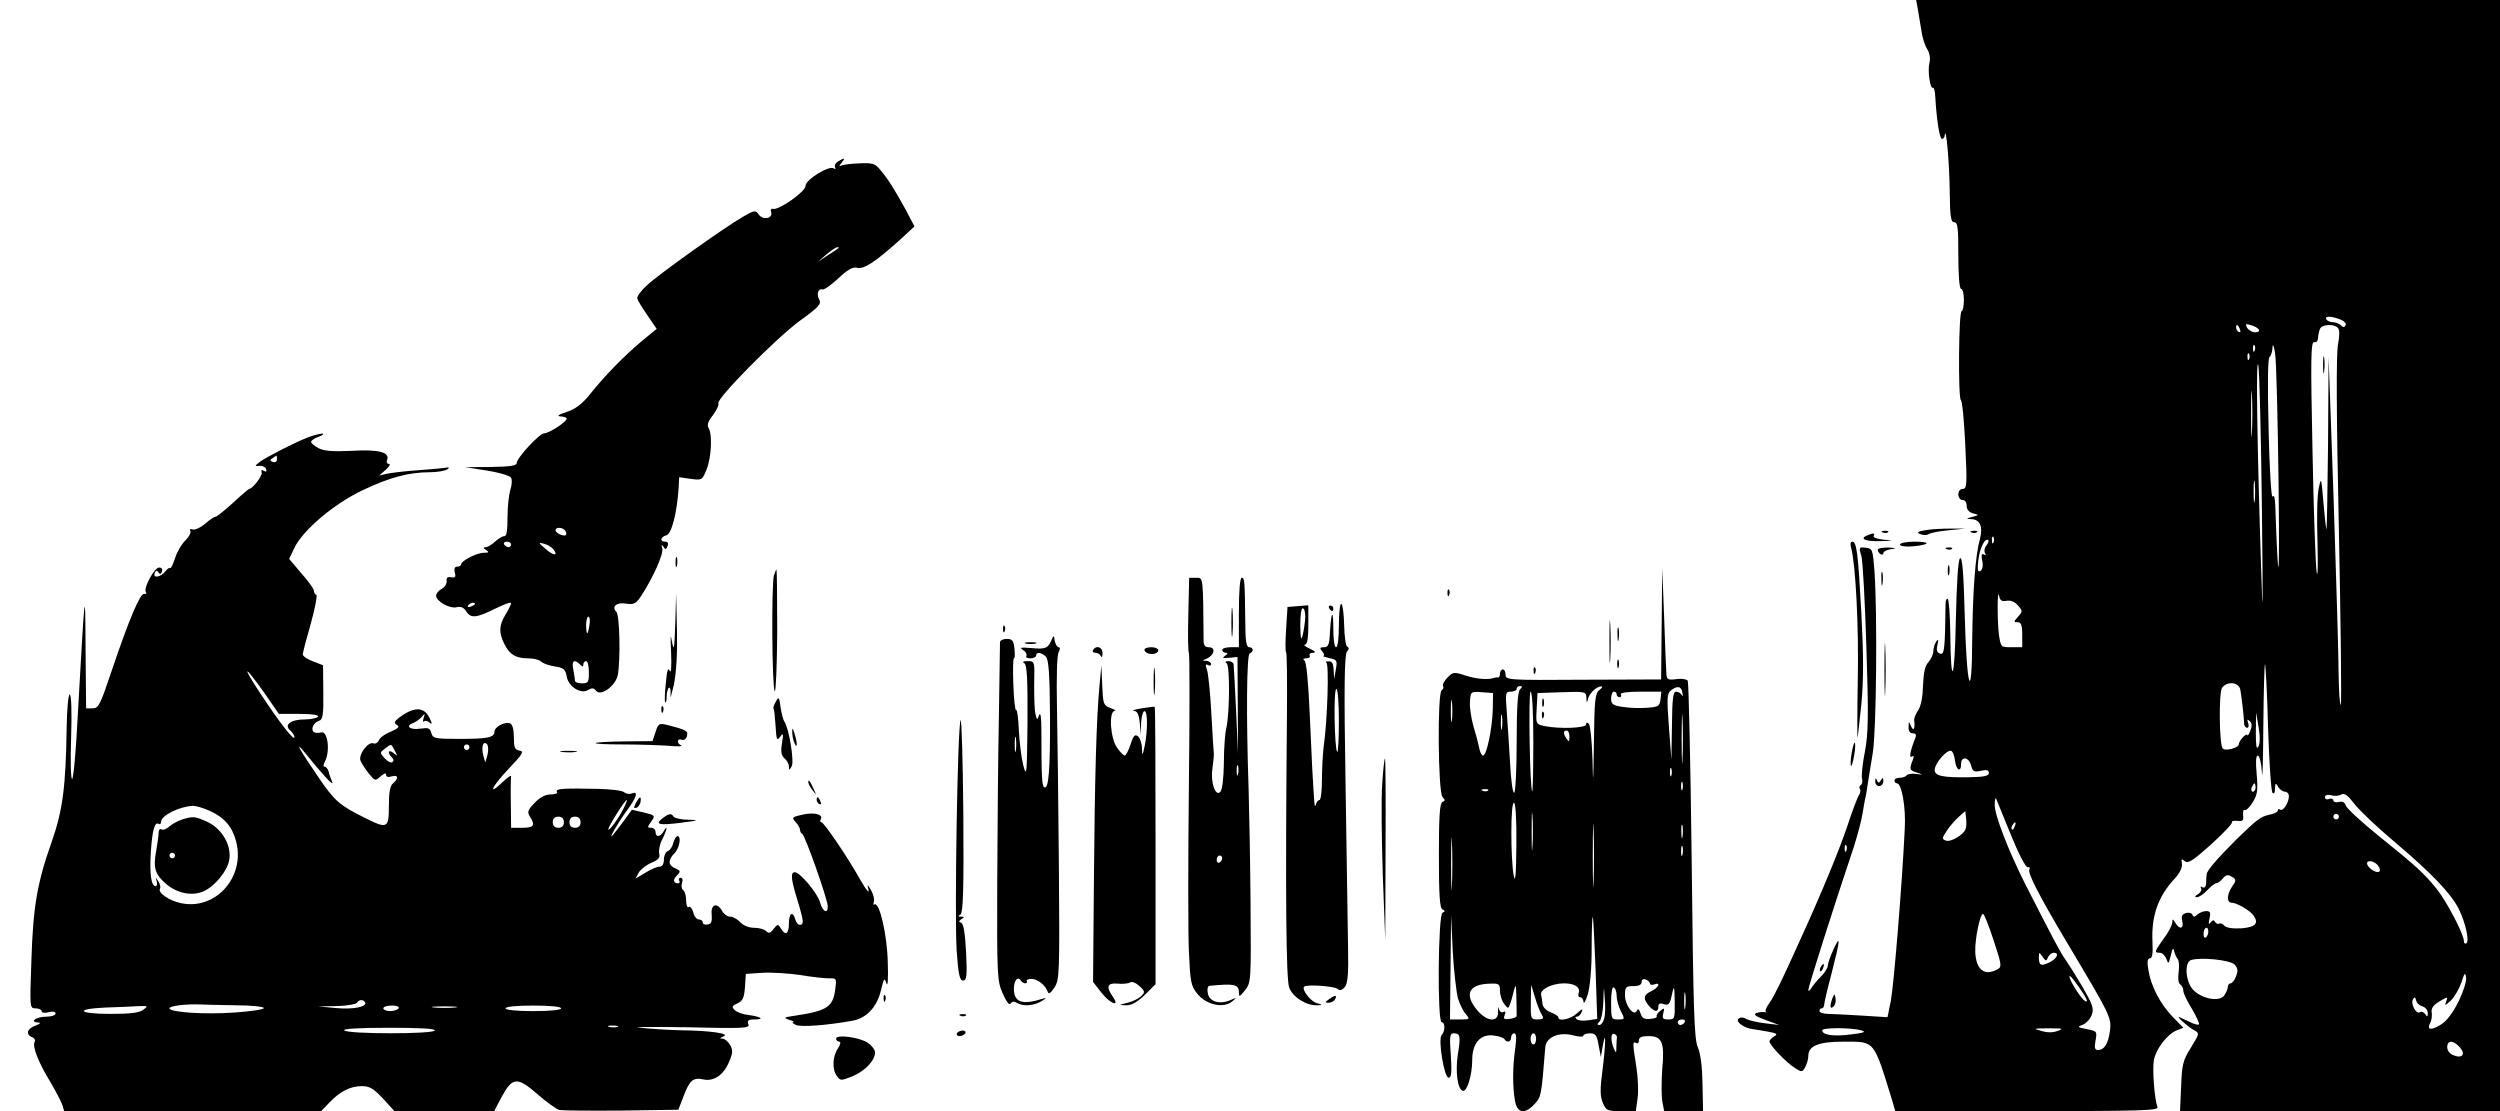 <?xml version="1.0" standalone="no"?>
<!DOCTYPE svg PUBLIC "-//W3C//DTD SVG 20010904//EN"
 "http://www.w3.org/TR/2001/REC-SVG-20010904/DTD/svg10.dtd">
<svg version="1.0" xmlns="http://www.w3.org/2000/svg"
 width="900pt" height="400pt" viewBox="0 0 900 400"
 preserveAspectRatio="xMidYMid meet">

<g transform="translate(0,400) scale(0.1,-0.1)"
fill="#000000" stroke="none">
<path d="M6904 3968 c3 -18 9 -53 13 -78 3 -25 13 -55 21 -67 9 -14 12 -33 8
-49 -7 -28 2 -96 13 -90 3 2 7 -12 8 -32 5 -88 16 -152 24 -152 5 0 10 6 10
13 5 39 17 -105 18 -200 1 -93 4 -113 16 -113 13 0 15 -20 15 -120 0 -73 4
-120 10 -120 6 0 10 -18 10 -40 0 -22 -4 -40 -8 -40 -11 0 -13 -313 -3 -320 5
-3 12 -76 16 -162 7 -142 6 -158 -9 -158 -9 0 -16 -8 -16 -20 0 -11 7 -20 15
-20 9 0 15 -9 15 -21 0 -13 8 -23 23 -27 22 -6 22 -6 -3 -13 -23 -6 -23 -7 -3
-8 31 -1 42 -27 31 -70 -17 -61 -26 -188 -28 -361 -1 -240 -20 -182 -27 86 -4
153 -9 212 -17 204 -7 -7 -12 -90 -15 -223 -4 -219 -18 -251 -20 -45 -1 64 -5
119 -9 122 -4 2 -8 -5 -8 -17 -2 -164 -4 -186 -20 -180 -11 4 -14 13 -9 32 4
19 3 22 -5 11 -5 -8 -10 -24 -10 -34 0 -11 -8 -28 -17 -39 -13 -13 -18 -38
-20 -83 -1 -41 -7 -74 -17 -90 -9 -13 -16 -30 -15 -37 4 -29 -2 -42 -11 -22
-8 19 -9 19 -9 -2 -1 -15 5 -23 15 -23 11 0 14 -5 9 -17 -18 -45 -23 -73 -13
-67 8 5 9 1 4 -12 -13 -33 -12 -37 14 -45 24 -8 24 -9 -3 -5 -15 2 -30 -1 -33
-5 -3 -5 -14 -9 -25 -9 -10 0 -19 -4 -19 -10 0 -5 4 -10 9 -10 17 0 33 -88 28
-166 -10 -208 -40 -565 -50 -617 l-12 -59 -95 6 c-52 3 -107 6 -122 6 -16 1
-28 5 -28 10 0 6 4 10 8 10 5 0 9 6 9 13 0 6 12 58 27 114 31 121 33 143 6 84
-11 -24 -20 -50 -20 -58 0 -7 -11 -25 -24 -38 -14 -14 -30 -33 -35 -42 -6 -10
-11 -13 -11 -6 0 10 90 295 165 518 12 39 26 90 30 115 4 25 9 54 12 65 2 11
6 34 8 50 3 17 10 64 17 105 13 77 17 501 6 655 -6 77 -7 80 -31 83 -25 3 -26
2 -16 -30 5 -18 13 -166 18 -328 8 -248 7 -308 -5 -374 -9 -44 -13 -88 -11
-98 3 -10 1 -21 -4 -24 -5 -3 -7 -10 -3 -15 3 -5 1 -15 -4 -22 -5 -7 -24 -57
-42 -112 -27 -81 -91 -237 -170 -410 -64 -142 -92 -200 -109 -224 -12 -16 -18
-31 -14 -34 5 -2 2 -2 -4 -1 -7 2 -21 0 -30 -3 -12 -5 -3 -12 33 -25 l49 -18
-50 6 c-27 3 -58 10 -69 16 -12 7 -22 6 -28 0 -11 -11 23 -34 52 -37 8 -1 33
-5 55 -9 32 -6 36 -9 22 -17 -9 -6 -17 -14 -17 -18 0 -13 61 -77 92 -96 25
-16 27 -15 37 4 6 11 11 29 11 40 0 36 37 51 127 51 114 0 107 8 175 -212 l11
-38 475 0 c407 0 473 2 469 14 -11 29 -19 136 -13 170 8 41 49 94 83 107 l23
9 -39 40 c-44 46 -78 110 -87 169 -5 29 -3 41 6 41 8 0 11 17 9 57 -5 95 20
166 80 230 19 21 28 41 26 54 -3 17 -2 19 10 9 12 -10 29 1 95 60 44 40 78 76
75 80 -2 4 6 6 19 5 20 -3 24 1 21 21 -1 13 2 21 6 18 5 -3 18 10 29 28 17 28
19 43 14 101 -4 45 -3 67 4 67 6 0 13 -27 15 -62 2 -35 4 40 5 166 1 126 4
227 6 225 2 -2 8 -105 11 -229 4 -124 11 -229 16 -234 5 -6 9 0 9 15 1 21 2
22 11 7 5 -10 17 -18 24 -18 8 0 15 -7 15 -16 0 -23 -20 -55 -31 -49 -5 4 -9
2 -9 -3 0 -5 -13 -12 -30 -15 -32 -7 -45 -17 -118 -88 -70 -70 -107 -113 -108
-126 -1 -7 -2 -22 -2 -34 -1 -12 -6 -17 -14 -13 -6 4 -8 3 -4 -4 3 -6 -2 -15
-11 -21 -12 -7 -14 -10 -4 -11 7 0 24 11 37 25 13 14 27 25 32 25 5 0 15 7 22
15 14 17 20 18 39 6 11 -7 11 -13 -3 -32 -20 -30 -21 -59 -1 -59 17 0 65 -28
77 -45 21 -29 8 -43 -43 -47 -32 -2 -54 2 -61 9 -6 7 -14 11 -18 8 -5 -3 -12
0 -16 6 -4 8 -9 7 -16 -2 -7 -10 -8 -5 -4 13 5 23 3 28 -12 28 -10 0 -24 -6
-31 -12 -10 -10 -15 -10 -18 -2 -2 7 -13 10 -23 7 -15 -4 -18 -11 -14 -29 7
-28 -10 -32 -25 -6 -9 15 -10 15 -11 1 0 -9 -13 -35 -30 -57 -34 -48 -36 -52
-15 -52 9 0 19 -10 24 -22 7 -20 8 -19 16 13 6 26 9 29 12 14 3 -11 9 -24 13
-28 4 -5 6 -26 3 -47 -3 -22 -1 -40 6 -44 6 -4 11 -14 11 -23 0 -9 14 -38 31
-65 16 -28 28 -53 25 -56 -3 -3 -18 1 -33 9 -16 7 -32 15 -37 17 -17 8 33 -37
53 -47 20 -11 19 -12 -12 -63 -29 -46 -32 -61 -35 -140 l-4 -88 576 0 576 0 0
2000 0 2000 -1051 0 -1051 0 6 -32z m1521 -1118 c15 -6 23 -15 19 -21 -4 -8
-9 -8 -17 0 -6 6 -19 11 -28 11 -10 0 -21 5 -24 10 -8 13 16 13 50 0z m-293
-42 c-11 -11 -39 0 -45 17 -4 10 0 10 24 2 16 -6 25 -15 21 -19z m-68 6 c3 -8
2 -12 -4 -9 -6 3 -10 10 -10 16 0 14 7 11 14 -7z m352 6 c7 -7 7 -26 1 -59 -7
-33 -6 -250 3 -670 7 -342 10 -624 7 -628 -4 -3 -7 47 -8 113 0 65 -9 349 -18
629 l-18 510 -2 -315 c-2 -173 -4 -310 -6 -305 -2 6 -7 51 -11 100 -7 85 -8
88 -16 50 -6 -22 -8 -110 -5 -195 2 -86 1 -135 -3 -110 -4 25 -11 222 -15 438
-7 334 -6 393 6 390 8 -2 14 5 14 17 1 11 4 26 8 33 10 15 49 16 63 2z m-213
-570 c4 -359 -1 -390 -12 -70 -1 28 -4 40 -10 32 -4 -7 -11 101 -14 240 -4
162 -3 256 3 262 6 6 11 21 11 36 1 14 5 6 9 -20 5 -25 10 -241 13 -480z m-86
488 c-3 -8 -6 -5 -6 6 -1 11 2 17 5 13 3 -3 4 -12 1 -19z m-20 -30 c-3 -8 -6
-5 -6 6 -1 11 2 17 5 13 3 -3 4 -12 1 -19z m46 -548 c4 -340 3 -410 -2 -235
-16 484 -20 800 -11 760 4 -22 10 -258 13 -525z m-36 283 c-2 -38 -3 -7 -3 67
0 74 1 105 3 68 2 -38 2 -98 0 -135z m10 -245 c-2 -18 -4 -4 -4 32 0 36 2 50
4 33 2 -18 2 -48 0 -65z m-940 -150 c-3 -8 -6 -5 -6 6 -1 11 2 17 5 13 3 -3 4
-12 1 -19z m-26 -12 c-7 -8 -9 -21 -5 -27 4 -8 3 -9 -4 -5 -8 5 -10 -2 -6 -22
4 -19 1 -32 -6 -37 -10 -6 -12 3 -8 38 5 44 25 84 36 72 3 -2 -1 -11 -7 -19z
m72 -199 c14 3 30 -3 41 -16 18 -20 18 -22 1 -41 -16 -18 -16 -20 -2 -20 13 0
17 -10 17 -45 l0 -45 -39 0 c-38 0 -38 0 -45 46 -6 50 -6 173 1 138 3 -16 10
-20 26 -17z m842 -319 c4 -21 13 -94 14 -125 1 -7 5 -13 11 -13 5 0 7 8 3 18
-4 13 -3 14 6 6 8 -7 9 -18 2 -35 -5 -13 -10 -20 -10 -16 -1 12 -31 -19 -31
-32 0 -13 -48 -26 -58 -16 -13 13 -15 205 -2 220 20 24 59 19 65 -7z m65 -206
c-7 -12 -9 3 -9 53 l1 70 9 -53 c6 -34 5 -60 -1 -70z m-1092 -50 c4 -35 22
-45 22 -12 0 29 28 25 36 -6 6 -22 10 -24 35 -19 21 5 29 3 29 -8 0 -10 -17
-14 -67 -15 -102 -2 -130 5 -128 28 2 24 44 72 59 67 6 -2 12 -18 14 -35z
m1082 -97 c0 -8 -4 -15 -10 -15 -5 0 -7 7 -4 15 4 8 8 15 10 15 2 0 4 -7 4
-15z m503 -198 c129 -109 199 -182 228 -238 24 -48 40 -117 28 -125 -5 -3 -9
1 -9 8 0 25 -62 143 -98 188 -48 59 -75 83 -209 191 -62 50 -115 99 -118 109
-4 12 -12 16 -25 13 -11 -3 -20 0 -20 6 0 5 -7 8 -15 5 -8 -4 -15 -1 -15 6 0
8 8 10 23 7 12 -4 29 -2 36 3 11 6 23 -3 47 -34 17 -23 84 -86 147 -139z
m-1384 28 c28 -69 54 -119 61 -117 6 1 9 -2 6 -7 -8 -12 30 -87 135 -264 156
-261 161 -271 155 -317 -6 -46 -20 -70 -43 -70 -12 0 -14 8 -9 34 6 33 5 34
-31 41 -35 7 -36 8 -15 16 12 5 27 20 32 35 9 23 4 37 -34 103 -25 42 -52 85
-60 96 -15 19 -43 72 -144 270 -62 123 -112 252 -111 288 0 17 3 28 5 22 2 -5
26 -64 53 -130z m-163 20 c-8 -21 -54 -48 -71 -41 -14 5 -14 9 2 33 10 16 29
38 43 51 l25 22 3 -26 c2 -14 1 -32 -2 -39z m1344 45 c0 -5 -4 -10 -10 -10 -5
0 -10 5 -10 10 0 6 5 10 10 10 6 0 10 -4 10 -10z m-1167 -35 c-3 -9 -8 -14
-10 -11 -3 3 -2 9 2 15 9 16 15 13 8 -4z m-606 -87 c-3 -8 -6 -5 -6 6 -1 11 2
17 5 13 3 -3 4 -12 1 -19z m1913 -53 c7 -9 10 -19 6 -22 -8 -9 -38 9 -44 25
-5 17 23 15 38 -3z m-1383 -270 c30 -91 30 -96 13 -105 -46 -25 -76 -1 -79 62
-2 46 17 138 28 138 4 0 21 -43 38 -95z m773 31 c0 -8 -4 -17 -9 -21 -6 -3 -9
4 -8 15 1 23 17 28 17 6z m-577 -92 c4 9 13 16 21 16 22 0 10 -23 -19 -36 -28
-13 -35 -9 -35 20 0 19 1 19 13 2 12 -17 14 -17 20 -2z m671 -26 c12 -13 14
-22 6 -42 -5 -14 -14 -26 -20 -26 -5 0 -10 -6 -10 -13 0 -7 -6 -21 -13 -31
-17 -23 -76 -13 -109 18 -30 27 -36 102 -10 110 37 11 139 0 156 -16z m807
-133 c-20 -40 -43 -71 -63 -83 -36 -23 -53 -20 -39 6 5 9 7 26 5 38 -2 14 6
26 28 39 31 18 31 18 24 -1 -6 -16 -4 -15 17 4 13 13 30 42 38 65 11 35 14 38
17 18 2 -13 -10 -51 -27 -86z m-1348 23 c12 -20 13 -26 4 -22 -13 5 -57 74
-57 89 0 9 27 -26 53 -67z m1218 -41 c10 -3 19 -13 19 -24 0 -14 -2 -15 -9 -4
-5 7 -14 11 -19 7 -14 -9 -35 31 -25 47 5 9 8 8 11 -4 2 -10 12 -19 23 -22z
m-2021 -86 c20 -6 12 -9 -37 -15 -63 -8 -103 -2 -103 15 0 10 103 10 140 0z
m708 -2 c-17 -7 -38 -7 -60 0 -30 8 -28 9 27 9 50 0 56 -1 33 -9z m1447 -59
c23 -25 9 -42 -22 -29 -14 5 -23 17 -23 29 0 26 22 26 45 0z"/>
<path d="M8363 2685 c0 -27 2 -38 4 -22 2 15 2 37 0 50 -2 12 -4 0 -4 -28z"/>
<path d="M3017 3419 c-9 -6 -14 -15 -11 -21 4 -7 2 -8 -5 -4 -17 11 -101 -41
-101 -63 0 -21 -96 -88 -117 -83 -7 2 -10 -3 -7 -11 8 -23 -28 -31 -44 -10
-12 17 -15 17 -55 -6 -70 -40 -309 -211 -348 -248 -21 -19 -36 -40 -35 -47 1
-6 17 -33 36 -60 l34 -50 -55 -45 c-67 -57 -132 -124 -184 -189 -29 -36 -52
-54 -85 -65 -30 -10 -37 -15 -22 -16 12 -1 22 -4 22 -8 0 -12 -64 -53 -81 -53
-17 0 -99 -89 -99 -107 0 -10 -26 -13 -92 -14 l-93 -1 78 -12 c43 -7 82 -18
87 -26 4 -7 3 -27 -3 -44 -5 -17 -10 -61 -10 -98 0 -46 -3 -68 -11 -68 -7 0
-22 -9 -34 -20 -12 -11 -27 -20 -34 -20 -9 0 -9 -3 2 -10 12 -8 10 -10 -8 -10
-26 0 -82 -29 -82 -42 0 -4 -6 -8 -14 -8 -9 0 -12 -7 -9 -21 5 -16 2 -20 -13
-17 -13 2 -18 -2 -16 -14 1 -9 -7 -22 -18 -28 -11 -6 -20 -17 -20 -24 0 -21
49 -48 74 -42 15 4 25 -1 34 -14 16 -27 37 -25 105 9 31 15 57 25 57 20 0 -5
-9 -23 -20 -41 -24 -40 -25 -65 -4 -107 19 -38 41 -51 86 -51 19 0 39 -5 45
-11 7 -7 29 -15 50 -18 32 -5 39 -11 43 -36 6 -37 51 -65 77 -49 14 8 20 8 28
-2 16 -23 71 16 79 56 10 54 7 215 -5 227 -19 19 1 36 35 30 27 -4 35 -1 53
26 44 67 83 154 77 173 -4 14 -3 15 4 6 7 -11 10 -11 15 2 4 10 1 16 -8 16
-21 0 -18 17 4 23 19 5 38 81 44 170 l2 39 42 -6 c40 -5 41 -5 57 35 17 43 21
125 7 148 -7 10 -2 25 16 47 13 18 22 37 19 42 -9 15 206 233 293 297 69 50
79 61 70 77 -11 20 -3 41 12 36 6 -2 31 16 57 40 34 32 52 42 68 38 24 -6 65
21 153 100 l53 49 -31 59 c-41 74 -59 104 -89 141 -22 27 -29 29 -79 27 -30
-1 -60 -5 -67 -9 -6 -4 -5 1 3 10 15 19 13 21 -12 6z m2 -312 c-2 -2 -20 -14
-39 -26 l-35 -23 30 26 c17 14 34 26 39 26 5 0 7 -1 5 -3z m-984 -1018 c4 -6
5 -12 2 -15 -7 -7 -37 7 -37 17 0 13 27 11 35 -2z m-195 -49 c0 -5 -4 -10 -9
-10 -6 0 -13 5 -16 10 -3 6 1 10 9 10 9 0 16 -4 16 -10z m151 -16 c21 -26 2
-26 -27 0 -26 22 -27 24 -7 19 12 -3 28 -12 34 -19z m-281 -198 c0 -2 -7 -7
-16 -10 -8 -3 -12 -2 -9 4 6 10 25 14 25 6z m412 -76 c-2 -16 -6 -30 -8 -30
-2 0 -4 14 -4 30 0 17 4 30 8 30 5 0 7 -13 4 -30z m-34 -142 c9 -9 12 -9 12 0
0 7 5 12 10 12 6 0 10 -18 10 -40 0 -36 -2 -40 -25 -40 -14 0 -25 4 -25 9 0 5
-3 23 -6 40 -7 32 3 40 24 19z"/>
<path d="M1110 2426 c-45 -17 -149 -70 -175 -89 -19 -15 -19 -15 -1 -14 10 1
21 -4 24 -12 3 -9 0 -11 -8 -6 -8 5 -11 3 -8 -6 4 -11 -33 -59 -45 -59 -2 0
-28 -22 -58 -50 -30 -27 -58 -50 -63 -50 -4 0 -22 -11 -38 -26 -17 -14 -37
-23 -45 -20 -8 3 -11 1 -8 -5 4 -5 -4 -21 -17 -34 -14 -13 -31 -42 -38 -65 -7
-22 -15 -38 -18 -35 -3 2 -10 -3 -17 -12 -16 -21 -46 -26 -38 -6 4 10 8 11 13
3 5 -8 9 -8 13 2 3 9 -1 15 -10 15 -17 0 -57 -73 -48 -88 4 -5 1 -8 -6 -7 -14
4 -55 -93 -116 -274 -42 -125 -48 -138 -69 -138 l-24 0 -2 213 c-1 237 -2 227
-28 -238 -6 -121 -15 -224 -20 -229 -5 -5 -7 62 -4 148 3 93 1 156 -5 156 -5
0 -10 -53 -11 -117 -3 -214 -14 -299 -53 -411 -53 -149 -68 -236 -74 -430 -6
-171 -6 -172 15 -172 12 0 22 -5 22 -10 0 -6 11 -8 25 -4 15 4 25 2 25 -5 0
-6 -15 -11 -34 -11 -35 0 -62 -19 -29 -21 12 0 9 -4 -9 -11 -31 -11 -37 -32
-12 -42 8 -3 12 -10 9 -16 -10 -16 13 -74 55 -143 20 -34 40 -72 44 -84 l7
-23 463 0 462 0 30 31 c38 40 75 59 117 59 28 0 42 -9 76 -45 l41 -45 180 0
179 0 28 53 c38 70 56 71 129 7 32 -28 67 -53 78 -56 12 -2 113 -3 225 -2
l203 3 19 49 c22 58 34 68 72 60 37 -8 73 17 92 64 13 30 14 41 4 59 -7 13
-19 23 -28 24 -12 0 -11 2 4 8 25 10 -48 21 -154 22 -42 1 -107 5 -146 9 -38
3 35 4 163 2 214 -5 232 -4 226 11 -5 13 0 17 22 17 38 0 24 10 -21 16 -20 2
-43 10 -50 18 -12 11 -10 15 10 24 19 9 24 20 27 59 l3 47 60 4 c33 2 94 -2
135 -8 41 -7 88 -12 104 -12 28 1 28 -1 23 -39 -8 -64 -30 -78 -142 -95 -43
-6 -46 -8 -25 -15 14 -4 21 -8 15 -9 -5 -1 0 -5 11 -10 19 -8 112 -1 201 15
52 9 89 48 104 108 11 46 13 49 20 27 5 -15 7 17 5 75 -2 99 -30 220 -48 209
-4 -3 -5 2 -2 10 3 8 -2 27 -11 43 -9 15 -14 20 -11 11 9 -31 -2 -19 -30 30
-43 77 -128 202 -137 202 -4 0 -6 4 -3 9 12 18 -19 28 -62 19 -41 -9 -43 -11
-28 -27 9 -10 16 -22 16 -28 0 -6 4 -13 8 -15 10 -4 92 -237 92 -261 0 -29
-19 -19 -28 15 -10 34 -72 108 -91 108 -16 0 -13 -27 9 -98 11 -35 20 -70 20
-78 0 -21 -21 -17 -27 6 -9 32 -23 23 -23 -15 0 -38 -13 -45 -29 -17 -10 16
-12 16 -26 -2 -12 -16 -18 -17 -27 -8 -7 7 -26 12 -43 12 -19 0 -39 8 -50 20
-10 11 -26 20 -36 20 -10 0 -23 9 -29 20 -18 33 -42 25 -38 -12 2 -25 -1 -34
-14 -36 -10 -2 -18 1 -18 7 0 6 -6 11 -14 11 -8 0 -17 11 -20 25 -4 14 -11 23
-16 20 -6 -4 -10 7 -10 24 0 16 -5 33 -10 36 -6 4 -8 15 -5 26 4 11 2 19 -5
19 -6 0 -8 -4 -5 -10 3 -5 2 -10 -3 -10 -18 0 -21 13 -5 28 14 15 14 17 -6 26
-26 11 -27 30 -3 54 18 18 26 62 11 62 -5 0 -11 -11 -15 -24 -3 -14 -12 -27
-20 -30 -8 -3 -14 -17 -14 -31 0 -16 -6 -25 -16 -25 -9 0 -32 -10 -51 -22
l-35 -21 11 21 c7 12 27 28 46 36 26 11 32 19 28 34 -2 11 2 33 11 50 17 34
22 58 5 29 -12 -21 -29 -22 -29 -2 0 8 -7 15 -16 15 -14 0 -14 2 0 22 16 22
15 23 -26 33 l-43 10 -32 -44 c-18 -24 -36 -47 -39 -50 -14 -13 20 46 52 90
37 50 43 72 19 63 -8 -4 -21 -2 -28 4 -6 6 -48 11 -92 12 -125 3 -157 1 -150
-10 4 -6 -6 -10 -23 -10 -18 0 -38 -10 -57 -30 -25 -26 -28 -33 -17 -50 20
-32 14 -40 -28 -40 l-40 0 -1 88 c-1 48 0 92 1 97 1 6 -12 -3 -29 -19 -57 -55
-42 -19 19 45 52 55 58 64 40 67 -17 3 -20 11 -20 48 0 29 -5 46 -14 50 -19 7
-56 -13 -56 -30 0 -21 -24 -26 -127 -26 -88 0 -95 2 -100 21 -5 18 -11 20 -39
16 -37 -6 -57 9 -27 20 10 4 24 14 31 22 12 14 13 14 7 -4 -3 -11 -3 -16 1
-12 4 4 13 2 20 -4 10 -8 11 -6 1 15 -20 43 -57 43 -112 1 -16 -13 -17 -17 -6
-25 11 -6 5 -12 -22 -24 -21 -8 -40 -22 -43 -31 -4 -9 -13 -14 -20 -11 -19 7
-55 -41 -46 -63 4 -9 17 -30 30 -46 22 -27 23 -27 42 -10 13 11 20 14 20 6 0
-8 7 -10 20 -6 24 7 26 -7 5 -25 -11 -9 -15 -32 -15 -81 0 -81 -5 -84 -85 -44
-93 46 -110 61 -168 146 -66 96 -91 141 -50 90 65 -80 106 -125 99 -106 -5 11
-11 28 -13 38 -3 9 -9 17 -15 17 -5 0 -4 8 2 19 20 39 9 114 -15 104 -8 -2
-19 -2 -24 1 -14 9 -3 34 17 41 14 4 17 20 16 102 l-1 98 -36 14 c-20 7 -37
19 -37 25 0 6 13 56 29 111 15 55 24 102 20 103 -5 2 -9 9 -9 16 0 6 -20 34
-45 62 l-44 52 19 40 c31 64 142 158 245 207 96 46 166 65 243 65 26 0 54 5
62 10 11 7 7 9 -15 5 -16 -2 -64 -6 -105 -9 -41 -3 -86 -9 -100 -12 l-25 -6
24 21 c13 12 18 21 11 21 -7 0 -10 7 -6 15 10 27 -32 38 -128 32 -67 -3 -98
-1 -118 9 -16 8 -28 19 -28 23 0 5 12 14 28 19 15 6 20 10 12 11 -8 0 -31 -6
-50 -13z m-113 -80 c0 -8 -6 -12 -15 -9 -11 5 -11 7 0 14 7 5 13 9 14 9 0 0 1
-6 1 -14z m-45 -841 l52 -75 73 0 c47 0 72 -4 68 -10 -3 -5 -26 -10 -49 -10
-50 0 -75 -20 -51 -40 8 -7 15 -17 15 -24 0 -16 -54 53 -121 155 -71 107 -62
110 13 4z m803 -222 l-8 -28 -7 25 c-8 31 -1 55 13 41 5 -5 6 -21 2 -38z
m-334 15 c11 -21 11 -22 -4 -9 -19 15 -24 2 -6 -16 7 -7 7 -13 1 -17 -5 -3
-17 3 -27 14 -18 20 -18 21 1 35 24 18 21 19 35 -7z m269 12 c0 -5 -4 -10 -10
-10 -5 0 -10 5 -10 10 0 6 5 10 10 10 6 0 10 -4 10 -10z m554 -222 c-19 -38
-54 -84 -54 -73 0 10 60 105 66 105 3 0 -3 -15 -12 -32z m-1489 -7 c53 -24 81
-57 95 -110 34 -129 -75 -250 -200 -222 -44 10 -83 38 -74 52 3 5 0 17 -6 26
-11 17 -11 17 -6 1 3 -10 1 -18 -4 -18 -16 0 -22 46 -17 122 5 79 14 111 28
102 5 -3 9 1 9 8 0 22 66 55 115 57 11 0 38 -8 60 -18z m1275 -41 c0 -13 -7
-20 -20 -20 -13 0 -20 7 -20 20 0 13 7 20 20 20 13 0 20 -7 20 -20z m60 0 c0
-13 -7 -20 -20 -20 -13 0 -20 7 -20 20 0 13 7 20 20 20 13 0 20 -7 20 -20z
m-776 -648 c10 -16 -42 -27 -104 -21 l-65 6 67 1 c37 1 70 7 73 12 7 12 22 13
29 2z m-466 -11 c56 0 102 -5 102 -10 0 -5 -47 -12 -105 -16 -110 -8 -235 1
-235 15 0 9 61 16 110 14 14 -1 71 -2 128 -3z m-332 -16 c-14 -11 -47 -15
-118 -15 -119 0 -132 18 -15 23 45 1 98 4 117 5 33 1 34 0 16 -13z m919 5 c-3
-5 -17 -10 -31 -10 -13 0 -24 5 -24 10 0 6 14 10 31 10 17 0 28 -4 24 -10z
m203 3 c-21 -2 -55 -2 -75 0 -21 2 -4 4 37 4 41 0 58 -2 38 -4z m382 -3 c0 -6
-40 -10 -100 -10 -60 0 -100 4 -100 10 0 6 40 10 100 10 60 0 100 -4 100 -10z
m203 -67 c-7 -2 -21 -2 -30 0 -10 3 -4 5 12 5 17 0 24 -2 18 -5z m-658 -13
c-8 -13 -305 -13 -325 0 -10 6 43 10 158 10 113 0 171 -3 167 -10z"/>
<path d="M656 1050 c-15 -5 -36 -16 -46 -25 -11 -10 -23 -14 -29 -11 -5 4 -10
-2 -10 -11 0 -10 -4 -40 -9 -68 -11 -60 -4 -83 37 -118 39 -33 91 -43 131 -27
41 17 88 73 95 113 10 52 -25 113 -78 138 -47 21 -50 21 -91 9z m-26 -130 c0
-5 -4 -10 -10 -10 -5 0 -10 5 -10 10 0 6 5 10 10 10 6 0 10 -4 10 -10z"/>
<path d="M6930 2091 c-28 -5 -31 -8 -17 -14 11 -4 24 -4 30 0 7 5 39 11 72 14
l60 6 -55 0 c-30 0 -71 -2 -90 -6z"/>
<path d="M6778 2083 c7 -3 16 -2 19 1 4 3 -2 6 -13 5 -11 0 -14 -3 -6 -6z"/>
<path d="M7098 2083 c7 -3 16 -2 19 1 4 3 -2 6 -13 5 -11 0 -14 -3 -6 -6z"/>
<path d="M6723 2073 c-31 -12 -8 -23 45 -21 50 1 52 2 14 5 -23 2 -40 8 -37
14 7 10 -2 11 -22 2z"/>
<path d="M6664 2028 c16 -57 28 -282 24 -475 -2 -116 -2 -211 -1 -209 1 1 7
56 14 122 8 87 8 173 0 324 -12 222 -17 260 -33 260 -6 0 -8 -10 -4 -22z"/>
<path d="M6840 2040 c0 -6 18 -9 45 -7 64 6 68 17 7 17 -29 0 -52 -5 -52 -10z"/>
<path d="M6760 2021 c0 -6 5 -13 10 -16 6 -3 10 -2 10 4 0 5 12 12 28 14 22 3
20 4 -10 6 -21 0 -38 -3 -38 -8z"/>
<path d="M7008 2023 c7 -3 16 -2 19 1 4 3 -2 6 -13 5 -11 0 -14 -3 -6 -6z"/>
<path d="M2432 1975 c0 -16 2 -22 5 -12 2 9 2 23 0 30 -3 6 -5 -1 -5 -18z"/>
<path d="M7012 1945 c0 -16 2 -22 5 -12 2 9 2 23 0 30 -3 6 -5 -1 -5 -18z"/>
<path d="M2786 1928 c-9 -35 -7 -401 3 -416 4 -7 8 88 9 212 0 125 -1 226 -3
226 -1 0 -5 -10 -9 -22z"/>
<path d="M5982 1755 l-2 -201 -280 -1 c-271 -2 -280 -1 -280 18 0 10 -4 19
-10 19 -5 0 -10 -7 -10 -15 0 -8 -3 -14 -7 -14 -5 1 -10 0 -13 -1 -21 -8 -62
-5 -101 7 -45 15 -48 14 -68 -6 -12 -12 -19 -26 -16 -31 3 -5 1 -11 -5 -15
-16 -10 -13 -367 3 -384 10 -11 10 -14 0 -18 -10 -4 -13 -51 -13 -193 0 -141
3 -190 13 -194 10 -5 10 -7 0 -12 -16 -7 -19 -394 -3 -394 13 0 13 -33 0 -46
-14 -14 9 -154 25 -154 10 0 12 19 8 80 -5 69 -4 80 10 80 24 0 26 -9 15 -77
-9 -62 -1 -124 18 -130 15 -5 34 57 34 111 0 61 30 95 78 88 18 -2 35 -8 38
-13 8 -14 24 -10 24 6 0 8 5 15 11 15 8 0 9 -16 4 -53 -10 -67 -10 -142 -1
-190 8 -45 35 -50 71 -11 23 25 24 27 38 204 3 36 49 56 99 43 21 -6 38 -6 38
-2 0 5 11 9 24 9 20 0 25 -7 31 -43 l8 -42 7 40 c12 67 11 7 -1 -87 -9 -68 -9
-94 1 -118 12 -28 16 -30 66 -30 l53 0 6 44 c4 24 2 75 -4 114 -14 87 -14 95
-1 87 6 -3 10 1 10 9 0 12 10 16 35 16 49 0 58 -23 49 -120 -3 -43 -3 -95 0
-114 l7 -36 70 0 70 0 -2 98 c-1 62 -7 109 -17 132 -13 30 -16 132 -22 672 -4
350 -11 641 -14 647 -4 6 -23 9 -42 6 -29 -4 -34 -1 -35 18 -1 12 -5 103 -8
202 l-7 180 -2 -200z m-510 -237 c-8 -8 -12 -65 -12 -189 0 -98 -4 -180 -9
-183 -5 -3 -12 47 -15 112 -4 64 -9 147 -12 185 -5 63 -4 67 15 67 12 0 21 5
21 10 0 6 5 10 12 10 9 0 9 -3 0 -12z m286 -2 c-16 -12 -18 -35 -20 -192 -2
-146 -3 -157 -5 -59 -2 66 -8 124 -13 129 -7 7 -10 6 -10 -2 0 -13 -94 -17
-149 -6 -32 7 -32 7 -29 63 l3 56 88 3 c85 3 87 2 88 -20 1 -20 2 -21 6 -3 6
21 31 44 48 44 6 0 2 -6 -7 -13z m299 -12 c2 -10 0 -13 -3 -6 -3 6 -12 12 -20
12 -11 0 -14 -24 -15 -122 l-2 -123 -9 119 c-8 108 -7 119 9 132 23 17 37 13
40 -12z m-683 -59 c-2 -68 -22 -165 -35 -165 -5 0 -11 12 -14 28 -3 15 -12 50
-21 79 -8 29 -14 68 -12 88 2 35 3 36 43 33 l40 -3 -1 -60z m146 -117 c0 -100
-2 -179 -4 -177 -9 10 -14 359 -6 359 6 0 10 -73 10 -182z m300 172 c0 -5 5
-10 11 -10 5 0 7 5 4 10 -4 6 22 10 70 10 l76 0 -3 -27 c-3 -25 -7 -28 -48
-31 -25 -2 -64 -1 -87 3 -37 5 -43 10 -43 31 0 13 5 24 10 24 6 0 10 -4 10
-10z m-593 -92 c-2 -18 -4 -4 -4 32 0 36 2 50 4 33 2 -18 2 -48 0 -65z m830
-140 c-1 -40 -3 -8 -3 72 0 80 2 112 3 73 2 -40 2 -106 0 -145z m-650 110 c-2
-13 -4 -3 -4 22 0 25 2 35 4 23 2 -13 2 -33 0 -45z m243 -30 c0 -19 -2 -20
-10 -8 -13 19 -13 30 0 30 6 0 10 -10 10 -22z m367 -140 c-3 -7 -5 -2 -5 12 0
14 2 19 5 13 2 -7 2 -19 0 -25z m40 -50 c-3 -7 -5 -2 -5 12 0 14 2 19 5 13 2
-7 2 -19 0 -25z m-700 -4 c-3 -3 -12 -4 -19 -1 -8 3 -5 6 6 6 11 1 17 -2 13
-5z m102 -196 c-1 -111 -4 -141 -10 -108 -11 66 -11 260 1 260 6 0 10 -57 9
-152z m58 -5 c-2 -32 -3 -8 -3 52 0 61 1 87 3 58 2 -29 2 -78 0 -110z m220
-125 c-1 -51 -3 -10 -3 92 0 102 2 143 3 93 2 -51 2 -135 0 -185z m-510 -15
c-1 -43 -3 -8 -3 77 0 85 2 120 3 78 2 -43 2 -113 0 -155z m830 175 c-2 -13
-4 -5 -4 17 -1 22 1 32 4 23 2 -10 2 -28 0 -40z m0 -65 c-3 -10 -5 -4 -5 12 0
17 2 24 5 18 2 -7 2 -21 0 -30z m-808 -518 c7 -22 20 -48 29 -57 14 -17 13
-18 -21 -18 l-37 0 2 188 2 187 6 -130 c4 -72 13 -148 19 -170z m495 109 l6
-182 -32 -5 c-18 -3 -37 -1 -42 4 -6 6 -6 9 1 9 6 0 14 8 17 17 6 14 2 12 -17
-5 -22 -21 -67 -31 -67 -14 0 4 -12 12 -28 18 -16 6 -28 19 -29 30 -1 10 -3
26 -5 33 -4 19 39 41 83 41 39 0 60 -15 52 -36 -3 -8 0 -14 6 -14 6 0 11 -8
12 -17 0 -10 7 2 15 27 8 28 14 90 14 164 0 66 2 117 4 115 2 -2 6 -86 10
-185z m196 -55 c0 -4 7 -6 15 -3 26 10 16 -12 -10 -24 -29 -13 -31 -28 -8 -54
20 -22 33 -23 33 -2 0 11 6 14 20 9 15 -5 21 0 26 22 11 51 12 49 13 -14 1
-60 0 -63 -23 -63 -20 0 -23 4 -18 23 5 19 4 20 -11 8 -9 -7 -15 -16 -13 -20
3 -4 -8 -8 -24 -9 -21 -2 -29 3 -34 20 -5 15 -9 18 -13 10 -10 -24 -43 18 -43
55 0 30 3 33 30 33 20 0 30 5 30 15 0 9 6 12 15 9 8 -4 15 -10 15 -15z m-540
-26 c0 -16 7 -37 15 -47 14 -18 15 -18 21 -1 4 9 10 31 14 49 7 26 8 22 9 -26
1 -32 1 -61 1 -65 0 -5 -11 -9 -25 -11 -20 -3 -24 0 -18 14 4 11 3 15 -5 11
-6 -4 -13 1 -16 10 -3 11 -4 8 -3 -7 3 -41 -38 -40 -74 2 -50 59 -32 96 49 97
28 1 32 -2 32 -26z m150 -85 c9 -15 6 -18 -15 -18 -24 0 -25 2 -24 63 l1 62
14 -45 c7 -25 18 -53 24 -62z m225 -15 c-3 -13 -11 -23 -17 -23 -9 0 -9 3 0
12 7 7 13 39 14 72 2 60 2 60 5 12 3 -27 2 -60 -2 -73z m45 81 c0 -14 7 -38
15 -54 15 -29 15 -30 -10 -30 -24 0 -25 2 -25 61 0 37 4 58 10 54 6 -3 10 -17
10 -31z m247 -41 c-2 -16 -4 -5 -4 22 0 28 2 40 4 28 2 -13 2 -35 0 -50z m-2
-53 c-3 -5 -10 -10 -16 -10 -5 0 -9 5 -9 10 0 6 7 10 16 10 8 0 12 -4 9 -10z
m-535 -60 c0 -11 -4 -20 -10 -20 -5 0 -10 9 -10 20 0 11 5 20 10 20 6 0 10 -9
10 -20z m291 7 c-1 -4 -1 -19 -2 -34 0 -25 -1 -26 -9 -8 -12 29 -12 57 1 53 6
-2 10 -7 10 -11z"/>
<path d="M5552 1470 c0 -14 2 -19 5 -12 2 6 2 18 0 25 -3 6 -5 1 -5 -13z"/>
<path d="M5551 1424 c0 -11 3 -14 6 -6 3 7 2 16 -1 19 -3 4 -6 -2 -5 -13z"/>
<path d="M6773 1915 c0 -22 2 -30 4 -17 2 12 2 30 0 40 -3 9 -5 -1 -4 -23z"/>
<path d="M4278 1788 c-2 -73 -1 -135 2 -138 3 -3 3 -219 0 -480 -3 -261 -3
-529 0 -595 5 -109 7 -124 30 -152 31 -40 93 -54 125 -29 19 16 19 16 -7 5
-38 -16 -75 -5 -80 26 -3 14 0 25 6 26 89 9 106 5 106 -23 0 -18 2 -18 22 7
22 28 22 33 20 309 -1 155 -5 342 -7 416 -9 265 -7 484 4 488 15 5 14 22 -2
22 -10 0 -14 23 -14 93 -2 148 -2 157 -13 157 -6 0 -10 -48 -10 -125 l0 -125
-30 0 c-16 0 -30 -4 -30 -10 0 -5 6 -10 13 -10 8 0 7 -4 -3 -11 -12 -8 -8 -9
15 -7 l30 3 1 -175 1 -175 -7 155 c-4 85 -8 161 -9 168 0 6 -9 12 -18 12 -11
0 -14 -3 -7 -8 12 -8 11 -178 -1 -232 -5 -19 -9 -76 -9 -127 -1 -58 -6 -97
-13 -104 -18 -18 -36 36 -28 86 3 22 5 45 5 50 -1 6 -5 71 -9 145 -4 74 -11
146 -16 159 -6 17 -5 22 3 17 7 -4 12 -2 12 3 0 6 -8 11 -17 12 -14 0 -15 2
-3 6 31 12 40 43 11 43 -12 0 -18 7 -18 23 -2 235 -1 227 -27 227 l-25 0 -3
-132z m179 -575 c-3 -10 -5 -4 -5 12 0 17 2 24 5 18 2 -7 2 -21 0 -30z m-57
-302 c0 -6 -4 -13 -10 -16 -5 -3 -10 1 -10 9 0 9 5 16 10 16 6 0 10 -4 10 -9z"/>
<path d="M5211 1864 c0 -11 3 -14 6 -6 3 7 2 16 -1 19 -3 4 -6 -2 -5 -13z"/>
<path d="M2431 1755 c-3 -92 -5 -102 -12 -65 -5 33 -6 21 -3 -40 2 -49 0 -77
-5 -65 -6 14 -10 2 -14 -45 -4 -35 -5 -66 -2 -68 3 -3 5 6 5 21 0 14 4 28 8
31 5 3 7 -9 6 -27 -2 -18 3 0 12 38 9 47 13 113 11 200 l-3 130 -3 -110z"/>
<path d="M4433 1760 c0 -47 2 -66 4 -42 2 23 2 61 0 85 -2 23 -4 4 -4 -43z"/>
<path d="M4820 1751 c0 -47 -4 -81 -10 -81 -6 0 -10 27 -10 62 0 76 -7 73 -12
-5 -2 -48 -6 -57 -22 -57 -15 0 -16 -3 -6 -15 7 -8 9 -16 4 -16 -5 -1 5 -4 21
-8 28 -6 30 -8 24 -41 l-6 -35 -2 33 c-1 24 -6 32 -18 31 -10 0 -13 -2 -8 -5
10 -4 4 -207 -10 -304 -3 -25 -6 -78 -6 -117 0 -40 -4 -73 -9 -73 -5 0 -11 -8
-13 -17 -3 -10 -5 -2 -6 17 -1 19 -4 55 -5 80 -2 25 -6 128 -11 230 -5 114
-12 188 -19 192 -7 5 -4 8 7 8 10 0 15 5 12 10 -3 6 2 10 12 10 12 1 8 5 -12
15 -16 7 -24 14 -17 14 8 1 12 22 12 72 l0 70 -37 -3 -38 -3 -5 -80 c-3 -44
-3 -81 0 -83 3 -1 4 -102 3 -225 -6 -663 -3 -950 8 -982 13 -35 62 -66 102
-64 21 1 20 1 -3 8 -22 6 -55 49 -45 59 9 9 108 2 120 -8 9 -7 16 -5 26 6 11
13 14 48 12 143 -1 69 -5 334 -9 588 -6 354 -4 465 5 477 8 9 8 15 1 18 -5 1
-10 35 -11 76 -1 40 -5 75 -10 78 -5 3 -9 -31 -9 -75z m-121 27 c-1 -18 -5
-46 -9 -63 -6 -24 -8 -17 -9 33 0 35 3 62 9 62 6 0 9 -15 9 -32z m121 -375 c0
-64 -3 -114 -6 -110 -10 10 -14 227 -3 227 5 0 9 -50 9 -117z"/>
<path d="M4785 1810 c3 -5 8 -10 11 -10 2 0 4 5 4 10 0 6 -5 10 -11 10 -5 0
-7 -4 -4 -10z"/>
<path d="M5794 1690 c0 -69 1 -97 3 -62 2 34 2 90 0 125 -2 34 -3 6 -3 -63z"/>
<path d="M3611 1734 c0 -11 3 -14 6 -6 3 7 2 16 -1 19 -3 4 -6 -2 -5 -13z"/>
<path d="M5823 1715 c0 -22 2 -30 4 -17 2 12 2 30 0 40 -3 9 -5 -1 -4 -23z"/>
<path d="M6784 1590 c0 -85 2 -120 3 -77 2 42 2 112 0 155 -1 42 -3 7 -3 -78z"/>
<path d="M3785 1695 c-12 -29 -22 -33 -73 -28 -38 3 -43 2 -29 -7 9 -6 15 -15
12 -21 -4 -5 3 -9 14 -9 12 0 21 5 21 10 0 14 19 12 35 -4 10 -10 14 -59 15
-212 1 -199 -5 -268 -21 -258 -8 5 -10 39 -10 204 0 46 -3 68 -8 56 -7 -19 -8
-19 -13 2 -4 12 -5 60 -5 107 2 84 2 85 -23 85 -17 0 -21 -3 -12 -8 9 -7 12
-57 11 -213 -2 -186 -3 -200 -15 -155 -7 27 -14 84 -16 126 -2 43 -6 76 -10
74 -4 -2 -8 39 -10 91 -2 52 -1 95 2 95 4 0 4 16 2 35 -3 29 -8 35 -28 35 -13
0 -24 -6 -24 -12 0 -7 -2 -128 -4 -268 -3 -140 -5 -411 -6 -603 -1 -332 0
-349 20 -394 13 -30 24 -43 28 -36 5 8 13 9 22 3 22 -14 62 -11 90 6 18 11 19
13 5 9 -75 -24 -105 -14 -105 36 0 29 14 46 25 29 3 -5 11 -10 16 -10 6 0 8 4
5 8 -2 4 5 8 17 8 22 0 51 -23 59 -47 3 -9 11 -4 24 16 18 28 19 48 16 435 -2
223 -5 483 -7 579 -2 103 0 182 6 193 6 11 6 18 0 18 -5 0 -11 10 -14 23 -3
21 -4 21 -12 2z m-128 -397 c-2 -13 -4 -3 -4 22 0 25 2 35 4 23 2 -13 2 -33 0
-45z"/>
<path d="M3693 1683 c9 -2 25 -2 35 0 9 3 1 5 -18 5 -19 0 -27 -2 -17 -5z"/>
<path d="M3935 1660 c-3 -5 0 -10 9 -10 8 0 17 -6 19 -12 3 -7 6 -3 6 10 1 22
-22 31 -34 12z"/>
<path d="M4120 1661 c0 -11 21 -19 38 -14 21 8 13 23 -13 23 -14 0 -25 -4 -25
-9z"/>
<path d="M5822 1610 c0 -14 2 -19 5 -12 2 6 2 18 0 25 -3 6 -5 1 -5 -13z"/>
<path d="M4153 1545 c0 -44 2 -61 4 -37 2 23 2 59 0 80 -2 20 -4 1 -4 -43z"/>
<path d="M3958 1530 c-11 -120 -17 -330 -20 -710 l-3 -355 29 -37 c32 -42 70
-56 42 -16 -25 36 -20 50 17 47 18 -2 38 0 45 4 7 5 21 -1 34 -13 20 -18 21
-22 6 -36 -9 -9 -31 -20 -49 -24 -32 -8 -33 -8 -6 -9 19 -1 40 10 68 37 l39
39 0 498 c0 274 -1 499 -3 500 -1 2 -22 -1 -47 -5 -25 -4 -37 -8 -28 -9 12 -1
18 -12 21 -43 l4 -43 1 43 c1 23 7 42 12 42 12 0 12 -69 1 -125 -8 -37 -9 -38
-10 -9 0 17 -7 37 -14 43 -11 9 -17 3 -27 -29 -7 -22 -17 -40 -21 -40 -4 0
-17 13 -28 29 -24 34 -30 130 -8 132 6 0 0 5 -15 10 -26 10 -27 14 -30 82 l-3
72 -7 -75z"/>
<path d="M5521 1584 c0 -11 3 -14 6 -6 3 7 2 16 -1 19 -3 4 -6 -2 -5 -13z"/>
<path d="M2793 1474 c-7 -12 -11 -23 -8 -25 2 -2 5 -30 7 -62 3 -51 5 -55 16
-40 12 16 13 13 7 -23 -5 -30 -2 -44 9 -54 9 -7 16 -20 16 -29 1 -15 1 -15 10
0 10 17 -9 134 -26 161 -5 7 -11 31 -14 53 -5 37 -7 38 -17 19z"/>
<path d="M2381 1444 c0 -11 3 -14 6 -6 3 7 2 16 -1 19 -3 4 -6 -2 -5 -13z"/>
<path d="M3458 1407 c-11 -27 -22 -705 -14 -829 6 -87 11 -108 23 -108 13 0
15 15 11 102 -4 69 -9 103 -18 106 -9 3 -9 6 1 13 12 7 11 9 -1 9 -11 0 -12 2
-2 8 9 7 12 86 10 363 -2 195 -6 346 -10 336z"/>
<path d="M2360 1365 l-11 -33 -101 -1 c-138 -2 -139 -11 -2 -11 60 0 134 -3
164 -5 30 -3 49 -2 43 1 -18 8 -16 27 1 21 8 -3 16 2 19 13 5 19 -1 22 -70 40
-30 7 -33 6 -43 -25z"/>
<path d="M2852 1365 c0 -11 3 -29 8 -40 11 -25 11 1 0 35 -6 20 -8 21 -8 5z"/>
<path d="M6666 1289 c-4 -23 -5 -44 -2 -46 2 -2 7 14 11 37 4 23 5 43 2 46 -2
3 -7 -14 -11 -37z"/>
<path d="M2023 1293 c15 -2 37 -2 50 0 12 2 0 4 -28 4 -27 0 -38 -2 -22 -4z"/>
<path d="M4976 1178 c-4 -51 -2 -199 2 -328 l9 -235 1 328 c1 180 0 327 -2
327 -2 0 -7 -42 -10 -92z"/>
<path d="M6751 1188 c-1 -10 6 -18 14 -18 8 0 15 8 15 18 0 13 -2 14 -9 3 -7
-11 -9 -11 -14 0 -4 10 -6 9 -6 -3z"/>
<path d="M2910 1184 c0 -6 7 -19 16 -30 14 -18 14 -18 3 6 -14 31 -19 36 -19
24z"/>
<path d="M2289 1109 c-8 -17 -8 -20 2 -17 7 2 13 12 15 21 3 23 -3 21 -17 -4z"/>
<path d="M2940 1121 c0 -6 4 -13 10 -16 6 -3 7 1 4 9 -7 18 -14 21 -14 7z"/>
<path d="M2386 1055 c-30 -23 -15 -27 65 -17 64 8 68 10 27 11 -26 0 -50 6
-53 11 -8 13 -16 12 -39 -5z"/>
<path d="M6555 519 c-4 -6 -5 -12 -2 -15 2 -3 7 2 10 11 7 17 1 20 -8 4z"/>
<path d="M3181 404 c0 -11 3 -14 6 -6 3 7 2 16 -1 19 -3 4 -6 -2 -5 -13z"/>
<path d="M4786 404 c-17 -12 -17 -14 -4 -14 9 0 20 5 23 11 11 17 2 18 -19 3z"/>
<path d="M6597 407 c-11 -29 -9 -43 4 -30 6 6 9 19 7 29 -3 18 -4 18 -11 1z"/>
<path d="M3458 343 c7 -3 16 -2 19 1 4 3 -2 6 -13 5 -11 0 -14 -3 -6 -6z"/>
<path d="M3445 280 c-3 -5 1 -10 9 -10 8 0 18 5 21 10 3 6 -1 10 -9 10 -8 0
-18 -4 -21 -10z"/>
<path d="M3010 261 c0 -6 5 -11 11 -11 7 0 5 -10 -5 -25 -19 -29 -21 -75 -3
-99 12 -17 15 -17 55 -1 46 19 82 57 82 86 0 10 -12 26 -26 35 -30 20 -114 31
-114 15z"/>
</g>
</svg>
